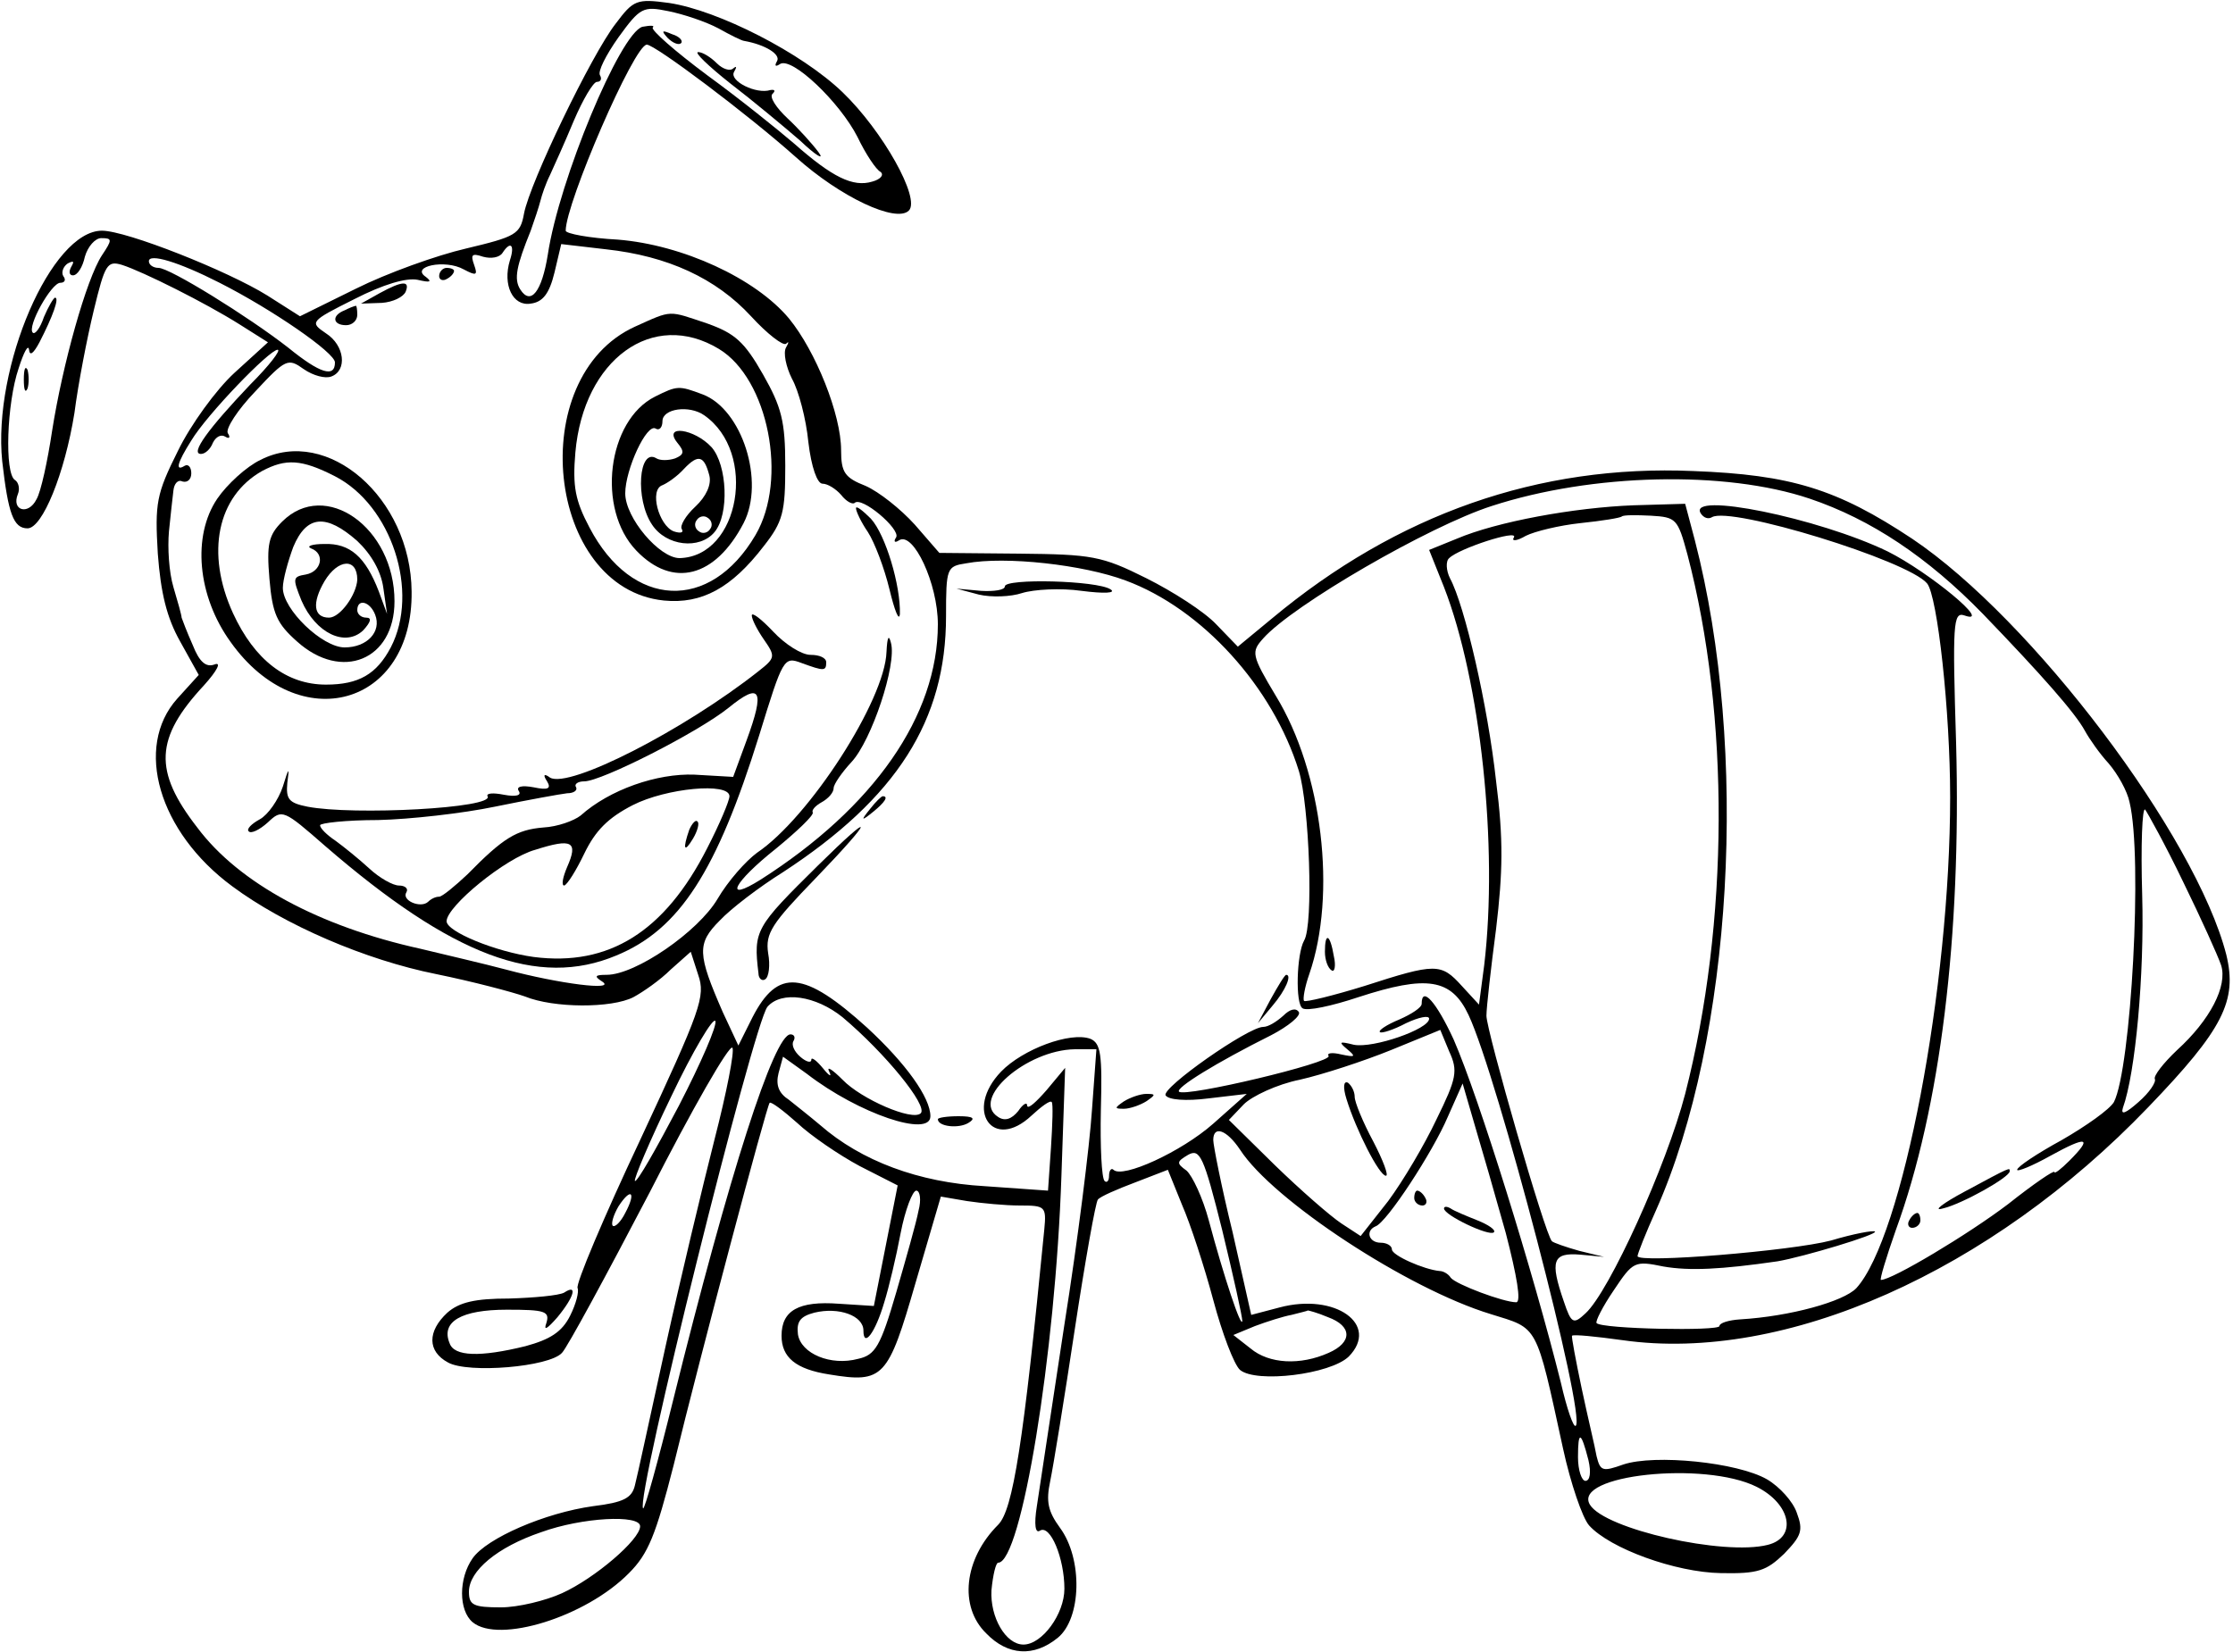 <?xml version="1.0" standalone="no"?>
<!DOCTYPE svg PUBLIC "-//W3C//DTD SVG 20010904//EN"
 "http://www.w3.org/TR/2001/REC-SVG-20010904/DTD/svg10.dtd">
<svg version="1.0" xmlns="http://www.w3.org/2000/svg"
 width="300pt" height="222pt" viewBox="0 0 300 222"
 preserveAspectRatio="xMidYMid meet">
<g transform="translate(0,222) scale(0.1,-0.1)"
fill="#000000" stroke="none">
<path d="M827 2188 c-32 -41 -115 -213 -123 -255 -5 -28 -11 -31 -78 -47 -39
-9 -106 -33 -148 -54 l-75 -37 -44 28 c-53 33 -189 87 -222 87 -68 0 -147
-183 -134 -310 8 -70 15 -90 34 -90 20 0 50 74 63 155 5 39 17 101 26 138 15
62 18 67 38 61 28 -9 112 -51 158 -80 l38 -24 -45 -41 c-25 -23 -59 -70 -76
-105 -29 -58 -31 -70 -27 -138 4 -53 12 -86 30 -118 l25 -45 -29 -32 c-58 -65
-25 -179 74 -252 70 -52 179 -99 274 -118 49 -10 102 -24 119 -30 39 -16 117
-16 146 -1 13 7 36 23 50 37 l27 24 10 -31 c10 -29 4 -46 -78 -222 -49 -104
-87 -194 -84 -199 2 -5 -2 -21 -10 -37 -11 -22 -27 -32 -60 -41 -61 -15 -96
-14 -102 4 -12 29 16 45 77 45 51 0 58 -2 53 -18 -4 -11 1 -8 15 8 23 28 27
45 9 33 -7 -4 -41 -7 -74 -8 -46 0 -67 -5 -83 -19 -27 -25 -27 -52 1 -67 27
-15 136 -6 153 13 7 7 60 105 118 216 57 112 107 199 111 194 3 -5 -8 -61 -24
-123 -16 -63 -46 -188 -66 -279 -20 -91 -38 -175 -41 -186 -4 -17 -15 -23 -56
-28 -65 -9 -143 -43 -162 -70 -19 -27 -19 -70 0 -86 35 -29 152 7 210 66 26
26 36 51 60 145 36 148 125 483 129 487 2 2 19 -11 37 -27 18 -17 56 -43 84
-58 l51 -26 -16 -81 -16 -81 -47 3 c-54 4 -77 -9 -77 -43 0 -29 19 -45 64 -52
73 -12 79 -5 116 123 l34 116 35 -6 c20 -3 52 -6 71 -6 34 0 36 -1 33 -32 -28
-287 -42 -377 -62 -397 -46 -46 -53 -110 -16 -146 29 -30 64 -32 96 -6 32 26
34 106 3 148 -16 22 -19 35 -13 63 4 19 19 111 33 204 14 92 28 171 31 174 3
4 26 14 50 23 l44 17 19 -47 c11 -25 30 -83 42 -128 12 -45 28 -87 36 -94 22
-18 121 -6 146 18 42 43 -18 86 -93 66 l-38 -10 -25 111 c-15 61 -26 117 -26
124 0 20 18 14 36 -13 44 -68 225 -187 337 -221 64 -20 60 -11 97 -181 10 -46
26 -93 35 -103 28 -31 116 -63 177 -64 50 -1 61 3 85 26 23 24 26 31 17 55 -5
15 -23 35 -40 45 -40 23 -151 34 -193 20 -28 -10 -31 -9 -36 11 -2 12 -12 53
-20 91 -8 38 -14 70 -13 71 2 2 32 -1 68 -6 218 -31 494 92 706 313 101 105
120 143 105 205 -41 160 -261 451 -422 559 -101 67 -163 86 -294 91 -208 9
-398 -58 -566 -198 l-46 -38 -29 30 c-16 17 -58 44 -94 62 -60 30 -73 32 -171
33 l-107 1 -33 38 c-19 21 -48 44 -66 52 -28 11 -33 18 -33 48 0 48 -34 133
-70 177 -45 54 -143 99 -230 106 -38 2 -70 8 -70 12 0 37 92 250 109 250 11 0
135 -93 200 -151 60 -54 135 -89 152 -72 16 16 -35 107 -89 159 -55 53 -167
110 -233 120 -44 6 -48 4 -72 -28z m138 -6 c16 -9 32 -17 35 -17 28 -5 49 -18
44 -27 -4 -7 -2 -8 4 -4 16 10 80 -51 104 -98 11 -23 25 -44 31 -47 5 -4 0
-10 -11 -13 -26 -8 -54 6 -105 51 -21 18 -73 60 -117 92 -43 32 -76 61 -73 64
3 3 -3 3 -14 1 -30 -9 -112 -206 -127 -306 -8 -50 -23 -69 -37 -47 -9 14 -5
32 14 79 5 14 11 32 13 40 2 8 7 23 13 35 5 11 20 44 32 73 12 28 26 52 31 52
5 0 7 4 4 9 -3 5 8 27 25 51 29 40 33 42 67 35 20 -4 50 -14 67 -23z m-828
-305 c-21 -32 -53 -147 -67 -236 -6 -40 -15 -82 -21 -92 -11 -22 -34 -15 -25
7 3 7 1 16 -4 19 -14 9 -11 103 5 150 7 22 13 33 14 25 1 -9 6 -5 14 10 18 35
27 60 21 60 -2 0 -9 -12 -15 -26 -5 -15 -12 -24 -15 -21 -8 8 25 67 37 67 6 0
8 4 4 9 -3 5 0 13 6 17 8 4 9 3 5 -4 -4 -7 -3 -12 2 -12 6 0 13 11 16 25 4 14
14 25 22 25 15 0 15 -2 1 -23z m548 -7 c-10 -33 4 -62 28 -58 16 2 25 13 32
42 l9 38 60 -7 c83 -9 148 -39 195 -90 22 -24 43 -40 47 -37 4 4 4 2 0 -5 -4
-7 0 -26 8 -42 9 -16 19 -54 22 -85 4 -34 12 -56 19 -56 7 0 18 -7 25 -15 7
-9 15 -13 18 -11 9 10 62 -35 56 -46 -4 -6 -2 -8 4 -4 19 12 52 -58 52 -113 0
-123 -86 -246 -238 -343 -51 -32 -37 -4 21 42 28 23 50 44 49 48 -2 3 3 9 12
14 9 5 16 13 16 19 0 5 11 21 24 35 27 29 61 131 53 160 -3 12 -5 8 -6 -12 -2
-65 -104 -223 -174 -270 -15 -11 -39 -38 -53 -62 -26 -44 -110 -102 -149 -102
-16 0 -17 -2 -6 -9 20 -13 -58 -3 -129 16 -30 8 -82 20 -115 28 -136 30 -244
88 -300 163 -59 76 -57 120 9 191 18 20 24 32 14 28 -11 -4 -20 3 -29 26 -8
18 -14 34 -15 37 0 3 -5 21 -11 41 -6 20 -8 53 -6 75 2 21 5 46 6 55 1 9 6 15
12 12 7 -2 12 3 12 11 0 8 -4 13 -9 10 -13 -8 -10 4 9 34 21 35 105 122 116
122 5 0 -11 -21 -37 -47 -56 -59 -81 -93 -66 -93 6 0 13 7 16 15 4 8 11 12 17
8 5 -3 7 -1 3 5 -3 6 13 31 37 56 41 44 44 45 65 30 13 -9 29 -13 37 -10 22 8
18 42 -7 58 -22 15 -22 16 38 46 39 20 70 29 85 26 17 -4 20 -3 11 4 -21 14
26 24 51 10 17 -9 19 -8 14 6 -5 14 -3 16 12 11 11 -3 22 -1 26 5 11 17 17 11
10 -10z m-390 -30 c71 -36 155 -94 155 -107 0 -21 -20 -15 -63 20 -54 42 -159
107 -174 107 -7 0 -13 4 -13 9 0 11 40 -1 95 -29z m2136 -290 c83 -28 159 -79
233 -155 79 -82 124 -133 137 -157 6 -11 20 -31 32 -44 12 -14 25 -37 28 -52
18 -74 2 -358 -21 -403 -6 -10 -37 -32 -70 -51 -33 -18 -60 -36 -60 -40 0 -3
20 5 45 19 49 27 57 25 25 -7 -11 -11 -20 -18 -20 -15 0 3 -28 -16 -62 -43
-54 -41 -156 -102 -171 -102 -2 0 7 30 20 67 60 164 88 395 81 654 -5 161 -4
177 11 172 40 -14 -47 58 -103 86 -93 45 -270 81 -251 51 4 -6 10 -8 15 -5 25
15 263 -58 289 -89 14 -17 31 -172 31 -287 0 -256 -64 -592 -126 -660 -17 -18
-89 -38 -156 -42 -16 -1 -28 -5 -28 -9 0 -7 -158 -4 -165 4 -2 2 8 22 23 44
26 39 28 40 67 32 35 -6 77 -4 153 7 35 6 135 36 131 40 -2 2 -29 -3 -59 -12
-53 -14 -260 -31 -260 -21 0 3 11 31 25 62 103 232 125 618 52 900 l-13 49
-69 -2 c-80 -3 -184 -22 -238 -45 l-37 -15 20 -50 c49 -126 73 -348 54 -508
l-7 -53 -23 25 c-28 31 -35 31 -131 0 -42 -13 -79 -22 -81 -20 -2 2 1 19 7 36
37 107 18 271 -45 374 -33 55 -33 59 -17 77 40 45 223 151 307 178 135 44 314
48 427 10z m-164 -75 c57 -217 56 -495 -3 -725 -25 -96 -102 -266 -134 -295
-16 -15 -19 -14 -29 16 -19 55 -15 66 22 63 l32 -3 -33 8 c-18 5 -35 11 -37
13 -9 8 -88 283 -88 303 0 11 6 64 13 117 9 76 10 120 0 198 -11 101 -42 236
-62 273 -5 10 -6 23 -1 27 13 13 93 39 87 28 -4 -6 4 -5 16 2 12 6 45 14 73
17 29 3 54 7 56 9 2 2 19 2 39 1 34 -2 36 -4 49 -52z m-755 -35 c103 -38 198
-143 233 -256 14 -46 20 -207 7 -228 -10 -18 -12 -85 -2 -91 6 -4 39 3 75 15
92 30 125 25 148 -24 39 -83 158 -539 144 -552 -3 -3 -12 23 -20 58 -37 148
-110 383 -144 461 -23 50 -43 73 -43 48 0 -5 -14 -14 -30 -21 -17 -7 -29 -15
-26 -17 2 -2 18 3 35 12 17 8 31 11 31 6 0 -14 -75 -40 -101 -35 -20 5 -21 4
-9 -6 12 -10 11 -11 -8 -7 -12 3 -20 2 -17 -2 5 -9 -193 -56 -201 -48 -5 5 50
39 124 76 23 12 40 26 37 31 -4 6 -12 4 -21 -5 -9 -8 -20 -15 -27 -15 -20 0
-137 -82 -131 -92 4 -6 27 -8 58 -4 l51 6 -45 -40 c-43 -38 -122 -74 -134 -62
-3 3 -6 -1 -6 -8 0 -7 -3 -10 -6 -7 -4 4 -6 46 -5 95 2 75 0 90 -14 96 -27 10
-91 -14 -120 -44 -50 -52 -11 -108 41 -59 13 12 25 21 27 18 2 -2 1 -30 -1
-61 l-4 -58 -85 6 c-89 5 -166 34 -221 82 -13 11 -32 26 -42 34 -14 9 -18 20
-14 36 l6 22 32 -23 c70 -54 166 -86 166 -57 0 25 -33 71 -85 119 -85 77 -120
80 -154 14 l-19 -38 -21 45 c-34 78 -35 92 -4 123 15 16 53 45 85 65 153 100
219 204 219 344 0 65 1 67 27 71 53 10 158 -2 214 -23z m1421 -405 c24 -49 47
-100 51 -112 9 -28 -15 -74 -59 -114 -19 -18 -32 -35 -30 -39 2 -4 -7 -18 -22
-31 -17 -15 -24 -18 -21 -8 17 47 29 179 26 286 -2 67 0 119 4 115 3 -4 27
-47 51 -97z m-1801 -182 c57 -48 115 -119 105 -129 -11 -11 -80 19 -105 45
-14 14 -22 19 -18 11 4 -8 0 -6 -8 4 -9 11 -16 16 -16 12 0 -5 -7 -3 -15 4 -8
7 -12 16 -9 21 3 5 1 9 -4 9 -22 0 -82 -186 -158 -493 -20 -81 -38 -146 -40
-144 -11 11 148 650 167 674 19 22 65 15 101 -14z m-220 -119 c-30 -57 -56
-103 -59 -101 -2 2 20 54 49 114 29 61 56 106 59 101 3 -5 -19 -56 -49 -114z
m1018 -18 c-16 -34 -45 -83 -65 -110 l-37 -47 -26 17 c-15 10 -55 45 -89 78
l-62 61 20 21 c11 11 45 27 75 33 31 7 86 25 123 40 l66 27 12 -29 c12 -26 10
-36 -17 -91z m-463 12 c-3 -46 -19 -175 -37 -288 -17 -113 -34 -223 -37 -244
-4 -25 -2 -37 4 -33 14 9 33 -37 33 -78 0 -34 -30 -75 -55 -75 -24 0 -45 37
-43 73 2 21 6 37 9 37 31 0 77 280 85 520 l5 145 -25 -30 c-14 -16 -25 -26
-26 -21 0 6 -6 2 -12 -7 -9 -11 -18 -14 -27 -8 -38 24 38 90 103 91 l29 0 -6
-82z m556 -165 c15 -58 21 -93 14 -93 -17 0 -81 24 -88 33 -3 5 -10 9 -15 9
-21 2 -64 21 -64 29 0 5 -7 9 -15 9 -16 0 -21 16 -7 22 15 5 77 100 97 147
l20 45 16 -55 c9 -30 28 -96 42 -146z m-354 -118 c-1 -12 -25 60 -45 135 -8
30 -22 60 -30 67 -14 10 -13 12 2 21 16 9 21 -1 46 -101 15 -62 27 -116 27
-122z m-829 145 c-6 -12 -14 -20 -17 -17 -2 3 1 14 8 26 17 26 24 19 9 -9z
m394 3 c-3 -16 -17 -65 -30 -110 -21 -72 -28 -84 -51 -89 -37 -10 -77 7 -81
33 -2 17 3 24 22 29 33 8 66 -4 66 -24 0 -24 16 -3 28 38 6 19 16 61 22 93 6
31 16 57 21 57 5 0 7 -12 3 -27z m550 -143 c33 -12 33 -34 1 -48 -38 -17 -80
-15 -105 6 l-23 18 29 12 c16 6 38 13 49 15 11 3 21 5 22 6 1 0 13 -3 27 -9z
m350 -192 c4 -17 2 -28 -4 -28 -5 0 -10 14 -10 32 0 36 4 35 14 -4z m226 -36
c46 -23 55 -68 15 -78 -59 -15 -219 21 -239 54 -24 40 154 59 224 24z m-1500
-53 c0 -18 -61 -70 -105 -90 -22 -10 -59 -19 -82 -19 -37 0 -43 3 -43 21 0 28
38 60 97 80 55 20 133 24 133 8z"/>
<path d="M897 2169 c7 -7 15 -10 18 -7 3 3 -2 9 -12 12 -14 6 -15 5 -6 -5z"/>
<path d="M981 2108 c30 -23 72 -58 94 -77 21 -20 33 -27 25 -16 -8 11 -27 32
-42 46 -15 14 -25 29 -20 33 4 4 3 6 -3 5 -19 -6 -55 12 -49 24 4 7 4 9 -1 5
-4 -4 -14 -1 -22 7 -8 8 -19 15 -25 15 -6 0 14 -19 43 -42z"/>
<path d="M32 1710 c0 -14 2 -19 5 -12 2 6 2 18 0 25 -3 6 -5 1 -5 -13z"/>
<path d="M590 1849 c0 -5 5 -7 10 -4 6 3 10 8 10 11 0 2 -4 4 -10 4 -5 0 -10
-5 -10 -11z"/>
<path d="M510 1826 l-25 -14 28 1 c15 1 29 8 32 15 6 15 -4 15 -35 -2z"/>
<path d="M463 1803 c-18 -7 -16 -20 2 -20 8 0 15 6 15 14 0 7 -1 13 -2 12 -2
0 -9 -3 -15 -6z"/>
<path d="M853 1781 c-149 -68 -119 -352 39 -368 51 -5 91 17 134 73 26 33 29
46 29 108 0 60 -5 79 -30 123 -25 44 -38 55 -74 68 -54 18 -47 19 -98 -4z
m113 -30 c66 -40 93 -175 49 -250 -61 -104 -166 -99 -223 10 -19 36 -23 55
-19 101 11 125 104 193 193 139z"/>
<path d="M880 1687 c-64 -32 -79 -151 -25 -207 49 -51 106 -36 144 37 29 56
-2 153 -55 173 -32 12 -34 12 -64 -3z m66 -25 c72 -50 48 -190 -33 -192 -27 0
-73 54 -73 87 0 32 29 95 41 87 5 -3 9 2 9 10 0 17 36 22 56 8z"/>
<path d="M910 1625 c10 -12 9 -16 -3 -21 -9 -3 -20 -3 -25 0 -24 15 -29 -55
-6 -89 19 -29 64 -34 84 -10 20 24 17 90 -4 114 -23 25 -66 31 -46 6z m43 -44
c3 -12 -4 -28 -19 -42 -13 -12 -21 -26 -18 -30 3 -5 -2 -6 -11 -3 -20 8 -33
56 -15 62 7 3 20 12 29 22 19 20 27 18 34 -9z m1 -72 c-3 -5 -10 -7 -15 -3 -5
3 -7 10 -3 15 3 5 10 7 15 3 5 -3 7 -10 3 -15z"/>
<path d="M350 1602 c-19 -9 -45 -33 -58 -52 -34 -50 -27 -131 18 -193 92 -129
245 -86 243 68 -1 126 -113 223 -203 177z m100 -22 c76 -39 114 -155 75 -230
-19 -36 -43 -50 -87 -50 -53 0 -96 33 -125 96 -37 81 -21 157 39 191 32 17 53
16 98 -7z"/>
<path d="M379 1519 c-18 -18 -21 -30 -17 -77 4 -47 10 -60 37 -84 60 -54 131
-25 131 54 0 99 -93 165 -151 107z m101 -26 c19 -18 32 -41 35 -63 l5 -35 -11
30 c-18 47 -39 65 -73 64 -17 0 -25 -3 -18 -6 19 -7 14 -31 -7 -35 -18 -3 -18
-5 -6 -35 19 -44 59 -63 83 -40 10 11 12 17 4 17 -7 0 -12 5 -12 10 0 16 17
12 24 -6 9 -23 -11 -44 -41 -44 -30 0 -83 51 -83 80 0 11 7 36 14 55 18 43 44
45 86 8z m0 -52 c-1 -20 -23 -51 -38 -51 -21 0 -23 20 -6 49 18 30 44 32 44 2z"/>
<path d="M1150 1537 c0 -4 7 -19 16 -32 9 -14 22 -48 29 -77 7 -29 13 -44 14
-33 1 38 -19 106 -39 128 -11 11 -20 18 -20 14z"/>
<path d="M1010 1393 c0 -5 7 -19 16 -32 16 -23 16 -25 -7 -43 -100 -79 -254
-158 -280 -143 -8 6 -10 4 -4 -5 6 -10 1 -12 -18 -8 -16 3 -24 1 -20 -5 4 -6
-4 -8 -20 -5 -15 3 -24 2 -22 -2 10 -16 -180 -26 -242 -14 -25 5 -29 10 -27
32 3 22 2 21 -6 -5 -6 -18 -20 -38 -31 -44 -11 -6 -18 -13 -15 -16 3 -4 15 2
26 12 19 18 21 17 77 -32 171 -148 286 -191 391 -147 85 35 135 113 192 296
32 104 33 106 57 97 30 -11 33 -11 33 1 0 6 -9 10 -21 10 -12 0 -34 14 -50 31
-16 17 -29 27 -29 22z m-7 -168 l-18 -49 -52 3 c-50 2 -114 -20 -153 -55 -9
-7 -31 -15 -50 -16 -36 -3 -54 -14 -102 -63 -17 -16 -34 -30 -38 -30 -5 0 -11
-3 -15 -7 -10 -9 -36 2 -29 13 3 5 -2 9 -10 9 -8 0 -26 10 -40 23 -13 12 -34
29 -45 37 -12 8 -21 17 -21 21 0 3 35 7 78 7 43 1 114 9 157 18 44 9 88 17 97
18 9 0 14 4 12 8 -3 4 2 8 11 8 23 0 153 66 194 99 43 35 49 24 24 -44z m-23
-75 c0 -6 -13 -37 -30 -70 -57 -112 -132 -159 -233 -146 -51 7 -117 34 -117
48 0 20 79 85 119 96 50 16 58 11 43 -23 -6 -14 -8 -25 -4 -25 4 1 16 20 27
43 15 31 32 48 65 65 45 23 130 31 130 12z"/>
<path d="M926 1105 c-9 -26 -7 -32 5 -12 6 10 9 21 6 23 -2 3 -7 -2 -11 -11z"/>
<path d="M1780 941 c0 -11 4 -22 9 -25 4 -3 6 6 3 19 -5 30 -12 33 -12 6z"/>
<path d="M2640 619 c-30 -16 -44 -27 -30 -23 26 6 90 42 90 50 0 5 3 7 -60
-27z"/>
<path d="M2565 580 c-3 -5 -1 -10 4 -10 6 0 11 5 11 10 0 6 -2 10 -4 10 -3 0
-8 -4 -11 -10z"/>
<path d="M1350 1432 c0 -5 -15 -7 -32 -6 l-33 3 30 -8 c17 -4 43 -3 58 2 16 5
52 7 80 3 31 -4 47 -3 39 2 -18 12 -142 15 -142 4z"/>
<path d="M1169 1133 c-13 -16 -12 -17 4 -4 16 13 21 21 13 21 -2 0 -10 -8 -17
-17z"/>
<path d="M1099 1057 c-84 -83 -87 -87 -80 -145 0 -7 5 -11 9 -8 5 3 7 19 4 35
-4 27 5 40 64 101 79 82 81 94 3 17z"/>
<path d="M1707 877 l-17 -32 20 24 c17 20 26 41 18 41 -2 0 -11 -15 -21 -33z"/>
<path d="M1510 740 c-13 -9 -13 -10 0 -10 8 0 22 5 30 10 13 9 13 10 0 10 -8
0 -22 -5 -30 -10z"/>
<path d="M1260 716 c0 -10 28 -13 41 -5 10 6 7 9 -13 9 -16 0 -28 -2 -28 -4z"/>
<path d="M1809 743 c13 -42 44 -103 53 -103 4 0 -4 21 -17 46 -14 26 -25 53
-25 60 0 7 -4 15 -9 19 -6 3 -7 -6 -2 -22z"/>
<path d="M1900 610 c0 -5 5 -10 11 -10 5 0 7 5 4 10 -3 6 -8 10 -11 10 -2 0
-4 -4 -4 -10z"/>
<path d="M1940 596 c0 -9 61 -38 67 -32 3 3 -7 10 -22 16 -15 6 -32 13 -36 16
-5 3 -9 3 -9 0z"/>
</g>
</svg>
